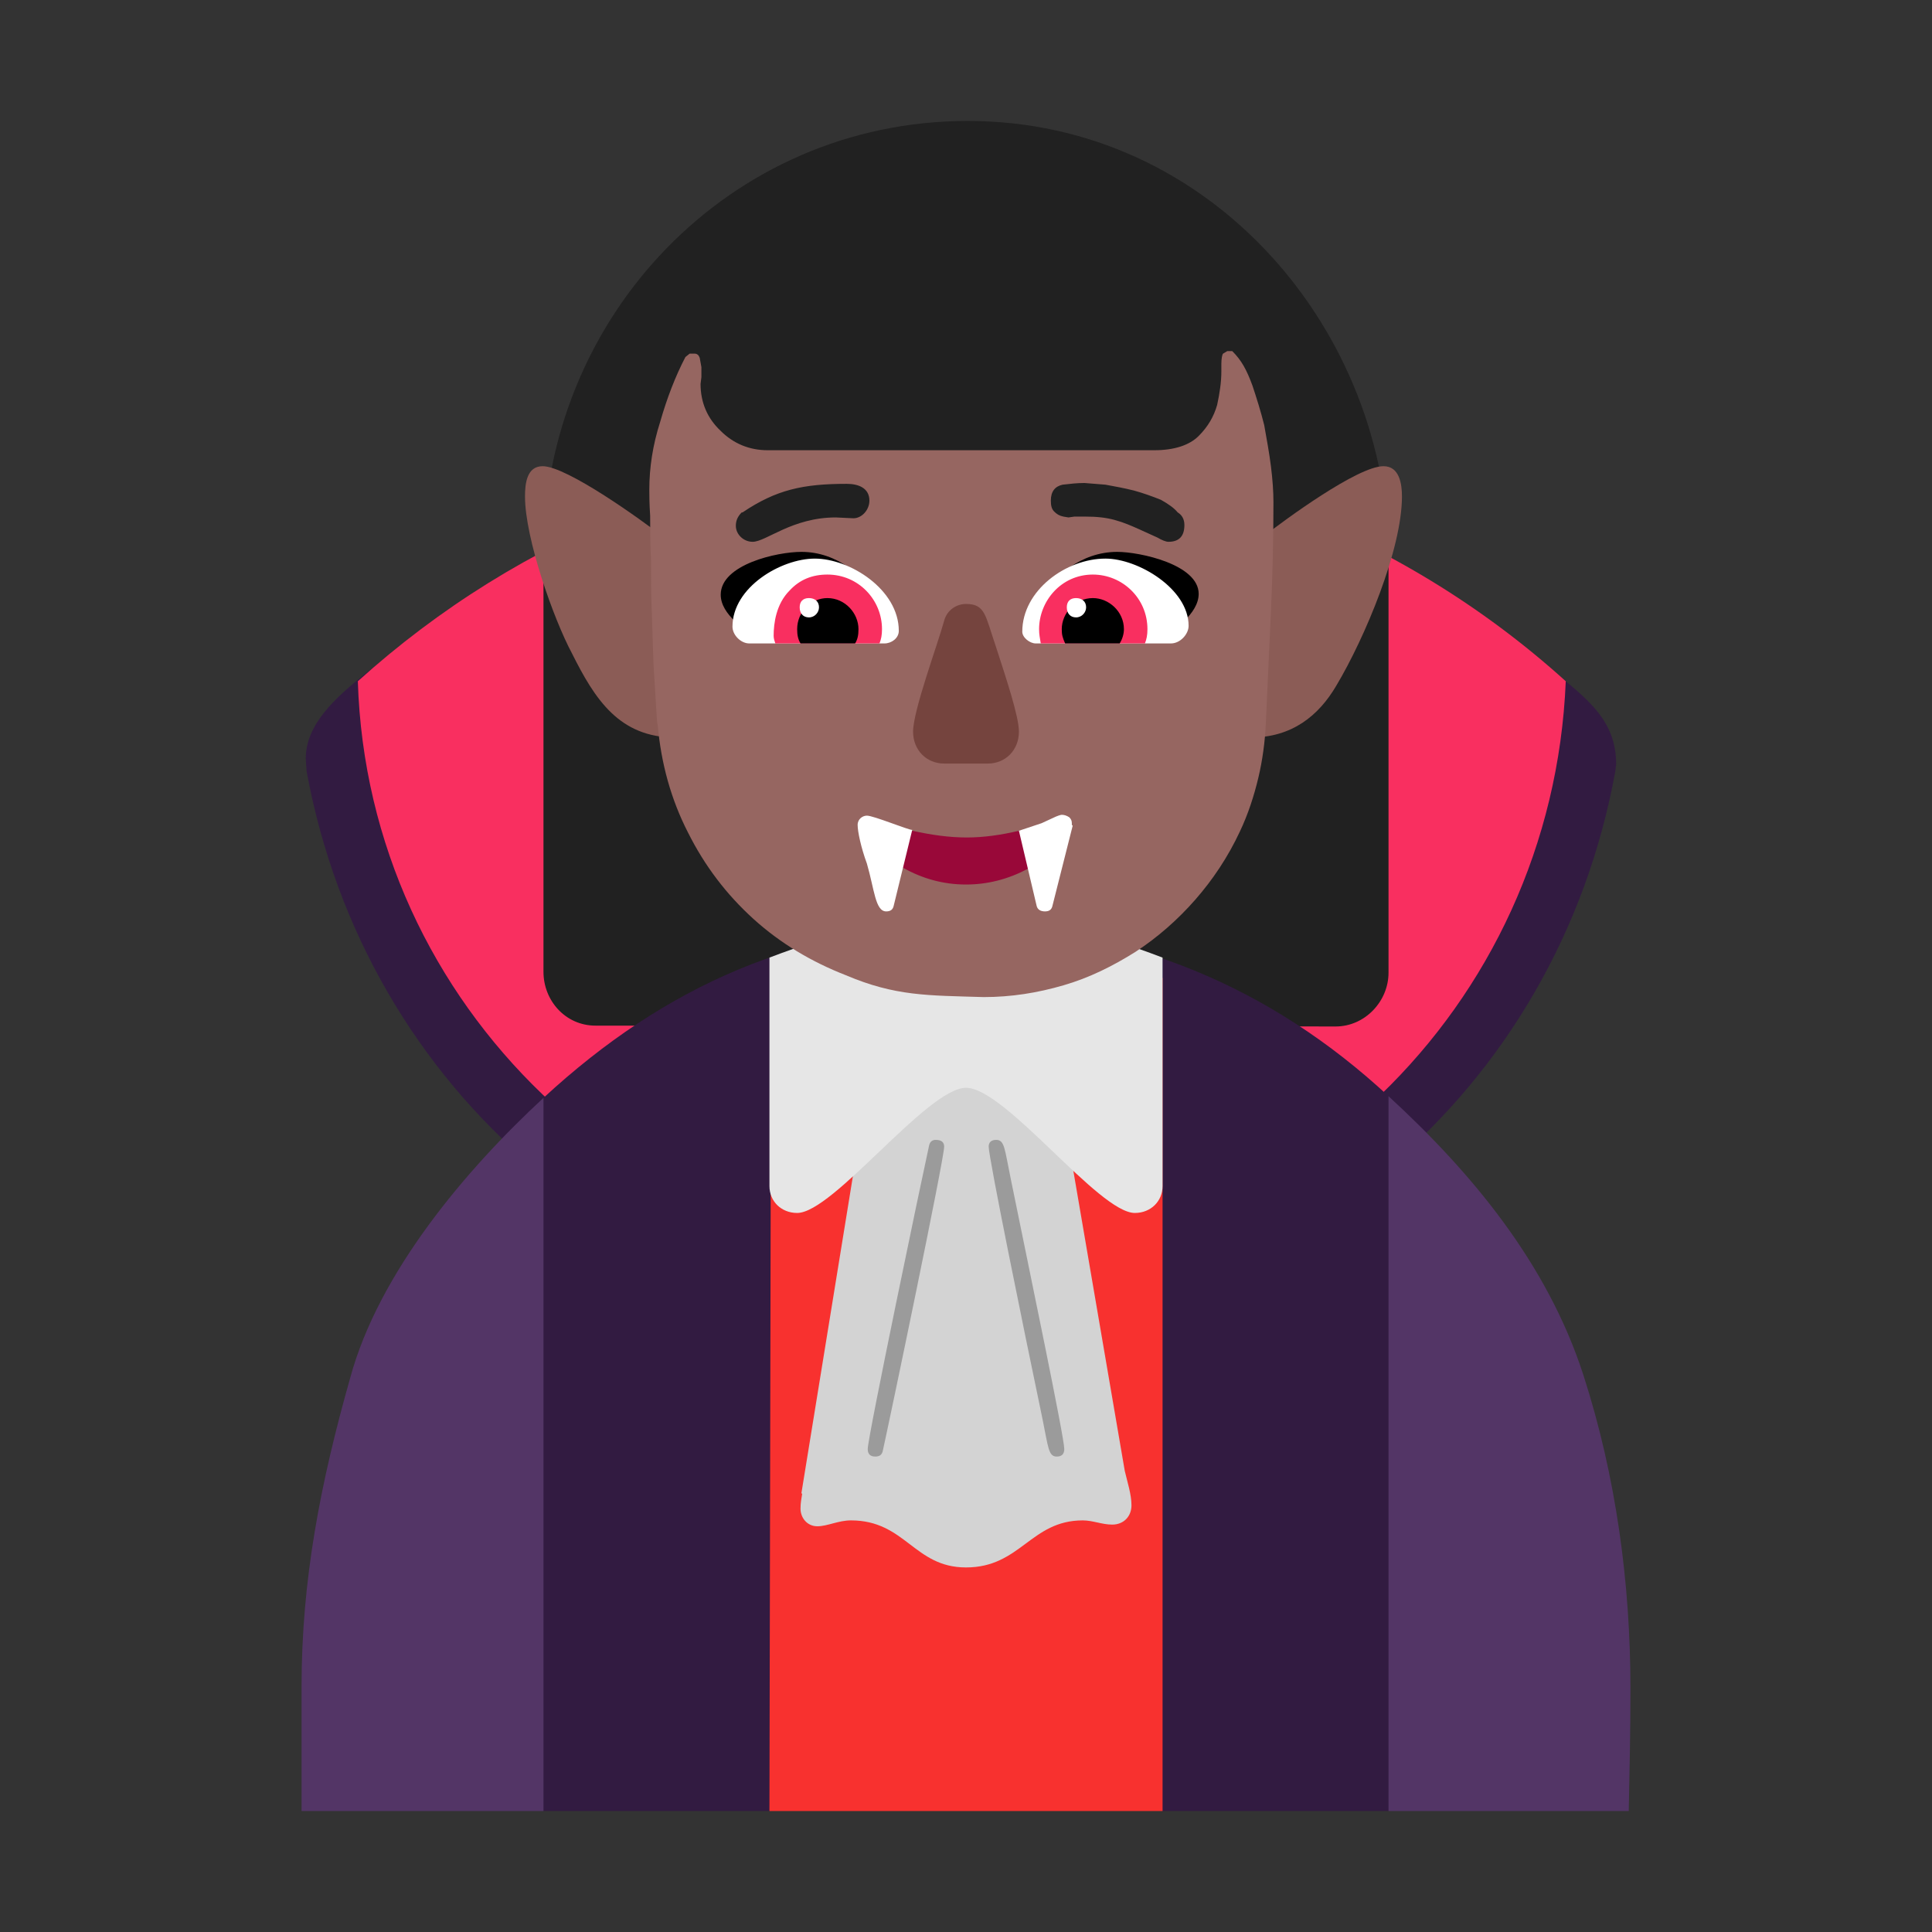 <svg version="1.1" xmlns="http://www.w3.org/2000/svg" viewBox="0 0 2300 2300"><rect x="0" y="0" width="2300" height="2300" fill="#333333" stroke="none"/><g transform="scale(1,-1) translate(-256, -1869)">
		<path d="M1400 294c389 0 710 276 779 657l1 8c0 51-32 76-71 108-209 169-472 196-709 196-244 0-506-32-709-196-35-28-71-60-71-101l1-15c70-382 392-657 779-657 z" fill="#321B41"/>
		<path d="M1401 365c387 0 703 304 719 693-199 180-459 277-719 277-276 0-526-103-719-277 12-388 335-693 719-693 z" fill="#F92F60"/>
		<path d="M1846 647c35 0 63 30 63 64l0 494c0 268-209 520-501 520-283 0-505-233-505-515l0-498c0-34 26-64 62-64l881-1 z" fill="#212121"/>
		<path d="M1909-287l48 284c8 54 24 86 24 142 0 57-17 90-24 142l-48 283c-139 129-310 203-507 203-192 0-354-71-499-205l-48-283c-8-53-24-86-24-142 0-57 17-90 24-141l48-283 269 0c0 0 220 68 235 72 16-4 233-72 233-72l269 0 z" fill="#321B41"/>
		<path d="M1514 135c6 0 9 3 9 9 0 14-41 210-64 323-7 34-7 45-17 45-6 0-9-3-9-8 0-13 41-214 64-324 7-34 7-45 17-45 z M1298 135c5 0 8 2 9 7 8 36 73 347 73 362 0 5-3 8-10 8-4 0-7-2-8-7-8-36-73-347-73-361 0-6 3-9 9-9 z" fill="#9B9B9B"/>
		<path d="M1640-287l0 992-13-10-207-315c-3-5-8-8-14-8-6 0-11 3-14 8l-205 316-13 9-2-992 468 0 z" fill="#F8312F"/>
		<path d="M1406 3c65 0 77 56 139 56 12 0 23-5 35-5 14 0 23 10 23 23 0 13-5 28-8 41l-103 601-180 0-102-628 1 0c-1-7-2-11-2-18 0-11 8-21 20-21 12 0 25 7 40 7 65 0 75-56 137-56 z" fill="#D3D3D3"/>
		<path d="M1607 425c19 0 33 14 33 32l0 272c-76 29-153 50-234 50-81 0-158-21-234-50l0-272c0-18 14-32 33-32 43 0 155 149 201 149 47 0 158-149 201-149 z" fill="#E6E6E6"/>
		<path d="M1745 991c49 0 81 26 102 62 34 57 78 162 78 225 0 15-3 36-22 36-31 0-119-65-142-83l-16-240 z M1060 991l-16 240c-23 18-113 83-142 83-19 0-21-21-21-36 0-50 34-146 56-187 27-54 56-100 123-100 z" fill="#8B5C56"/>
		<path d="M1427 682c33 0 64 5 95 14 31 9 59 23 86 40 26 17 50 38 71 62 21 24 39 51 53 81 10 21 17 43 22 64 5 21 8 43 9 66l6 132c2 43 3 87 3 130 0 13-1 27-3 43-2 16-5 32-8 49-4 16-9 32-14 47-7 19-13 30-24 41l-6 0-5-3c-1-1-2-6-2-12l0-9c0-13-2-26-5-40-4-14-11-26-22-37-11-11-29-17-53-17l-460 0c-22 0-41 8-56 23-16 15-24 34-24 56l1 8 0 12-2 11c-1 3-3 5-6 5l-6 0-5-4c-12-23-22-49-30-77-9-28-13-55-13-81 0-5 0-16 1-31 0-15 0-33 1-53 0-20 0-41 1-63l2-61 3-49c1-13 1-21 2-23 4-46 16-89 36-128 20-40 46-74 78-103 32-29 69-51 110-67 59-25 97-24 164-26 z" fill="#966661"/>
		<path d="M1637 1106c-49 17-99 30-148 45 21 32 54 61 97 61 27 0 97-15 97-50 0-24-31-44-46-56 z M1159 1106c48 17 99 30 148 45-22 32-54 61-97 61-29 0-96-15-96-51 0-24 30-42 45-55 z" fill="#000000"/>
		<path d="M1650 1103l-161 0c-7 0-16 7-16 14 0 49 52 87 99 87 39 0 99-36 99-80 0-10-10-21-21-21 z M1309 1103c8 0 17 6 17 15 0 49-58 86-100 86-40 0-98-34-98-81 0-10 10-20 20-20l161 0 z" fill="#FFFFFF"/>
		<path d="M1152 1224c16 0 47 29 99 29l21-1c10 0 19 10 19 21 0 15-13 20-27 20-52 0-84-7-124-34l-1 0c-5-5-7-10-7-16 0-10 9-19 20-19 z M1647 1224c13 0 19 7 19 20 0 7-3 12-8 15-4 5-11 10-20 15-10 4-21 8-32 11-12 3-23 5-34 7l-25 2c-9 0-17-1-26-2-9-2-14-8-14-19 0-6 1-10 4-13 3-3 6-5 11-6l6-1 7 1 13 0c13 0 24-1 35-4 11-3 20-7 29-11l22-10c5-3 10-5 13-5 z" fill="#212121"/>
		<path d="M1619 1103l-124 0c-1 7-2 10-2 17 0 33 26 65 64 65 35 0 65-28 65-65 0-7-1-12-3-17 z M1303 1103c2 5 3 10 3 17 0 35-28 65-65 65-18 0-33-6-45-19-16-16-19-39-19-54 0-3 1-6 2-9l124 0 z" fill="#F92F60"/>
		<path d="M1589 1103l-65 0c-3 7-4 10-4 17 0 19 16 37 37 37 19 0 37-16 37-37 0-6-2-12-5-17 z M1274 1103c3 5 4 10 4 17 0 19-16 37-37 37-19 0-36-16-36-37 0-7 1-12 4-17l65 0 z" fill="#000000"/>
		<path d="M1537 1134c7 0 12 6 12 12 0 7-5 11-12 11-7 0-11-4-11-11 0-7 4-12 11-12 z M1219 1134c7 0 12 6 12 12 0 7-5 11-12 11-7 0-11-4-11-11 0-7 4-12 11-12 z" fill="#FFFFFF"/>
		<path d="M1432 960c21 0 37 16 37 38 0 18-15 63-28 103-12 35-12 49-35 49-12 0-23-8-26-20-8-29-37-107-37-132 0-22 16-38 37-38l52 0 z" fill="#75443E"/>
		<path d="M1406 816c25 0 50 6 74 19l12 28-23 17c-21-5-42-8-62-8-21 0-42 3-65 8l-22-17 11-27c23-13 48-20 75-20 z" fill="#990839"/>
		<path d="M1311 784c5 0 8 2 9 7l22 90c-5 0-46 17-54 17-5 0-11-4-11-11 0-8 4-27 11-46 9-31 10-57 23-57 z M1500 784c5 0 8 2 9 7l24 95-1 1 0 2c0 3-1 5-3 7-3 2-6 3-9 3-1 0-5-1-11-4l-13-6-27-9 21-89c1-5 5-7 10-7 z" fill="#FFFFFF"/>
		<path d="M903-287l0 849c-93-86-196-208-230-333-36-127-58-242-58-368l0-148 288 0 z M2195-287c1 51 2 95 2 146 0 125-17 252-56 373-43 133-133 241-232 332l0-851 286 0 z" fill="#533566"/>
		<path d="M1514 135c6 0 9 3 9 9 0 14-41 210-64 323-7 34-7 45-17 45-6 0-9-3-9-8 0-13 41-214 64-324 7-34 7-45 17-45 z M1298 135c5 0 8 2 9 7 8 36 73 347 73 362 0 5-3 8-10 8-4 0-7-2-8-7-8-36-73-347-73-361 0-6 3-9 9-9 z" fill="#9B9B9B"/>
	</g></svg>
